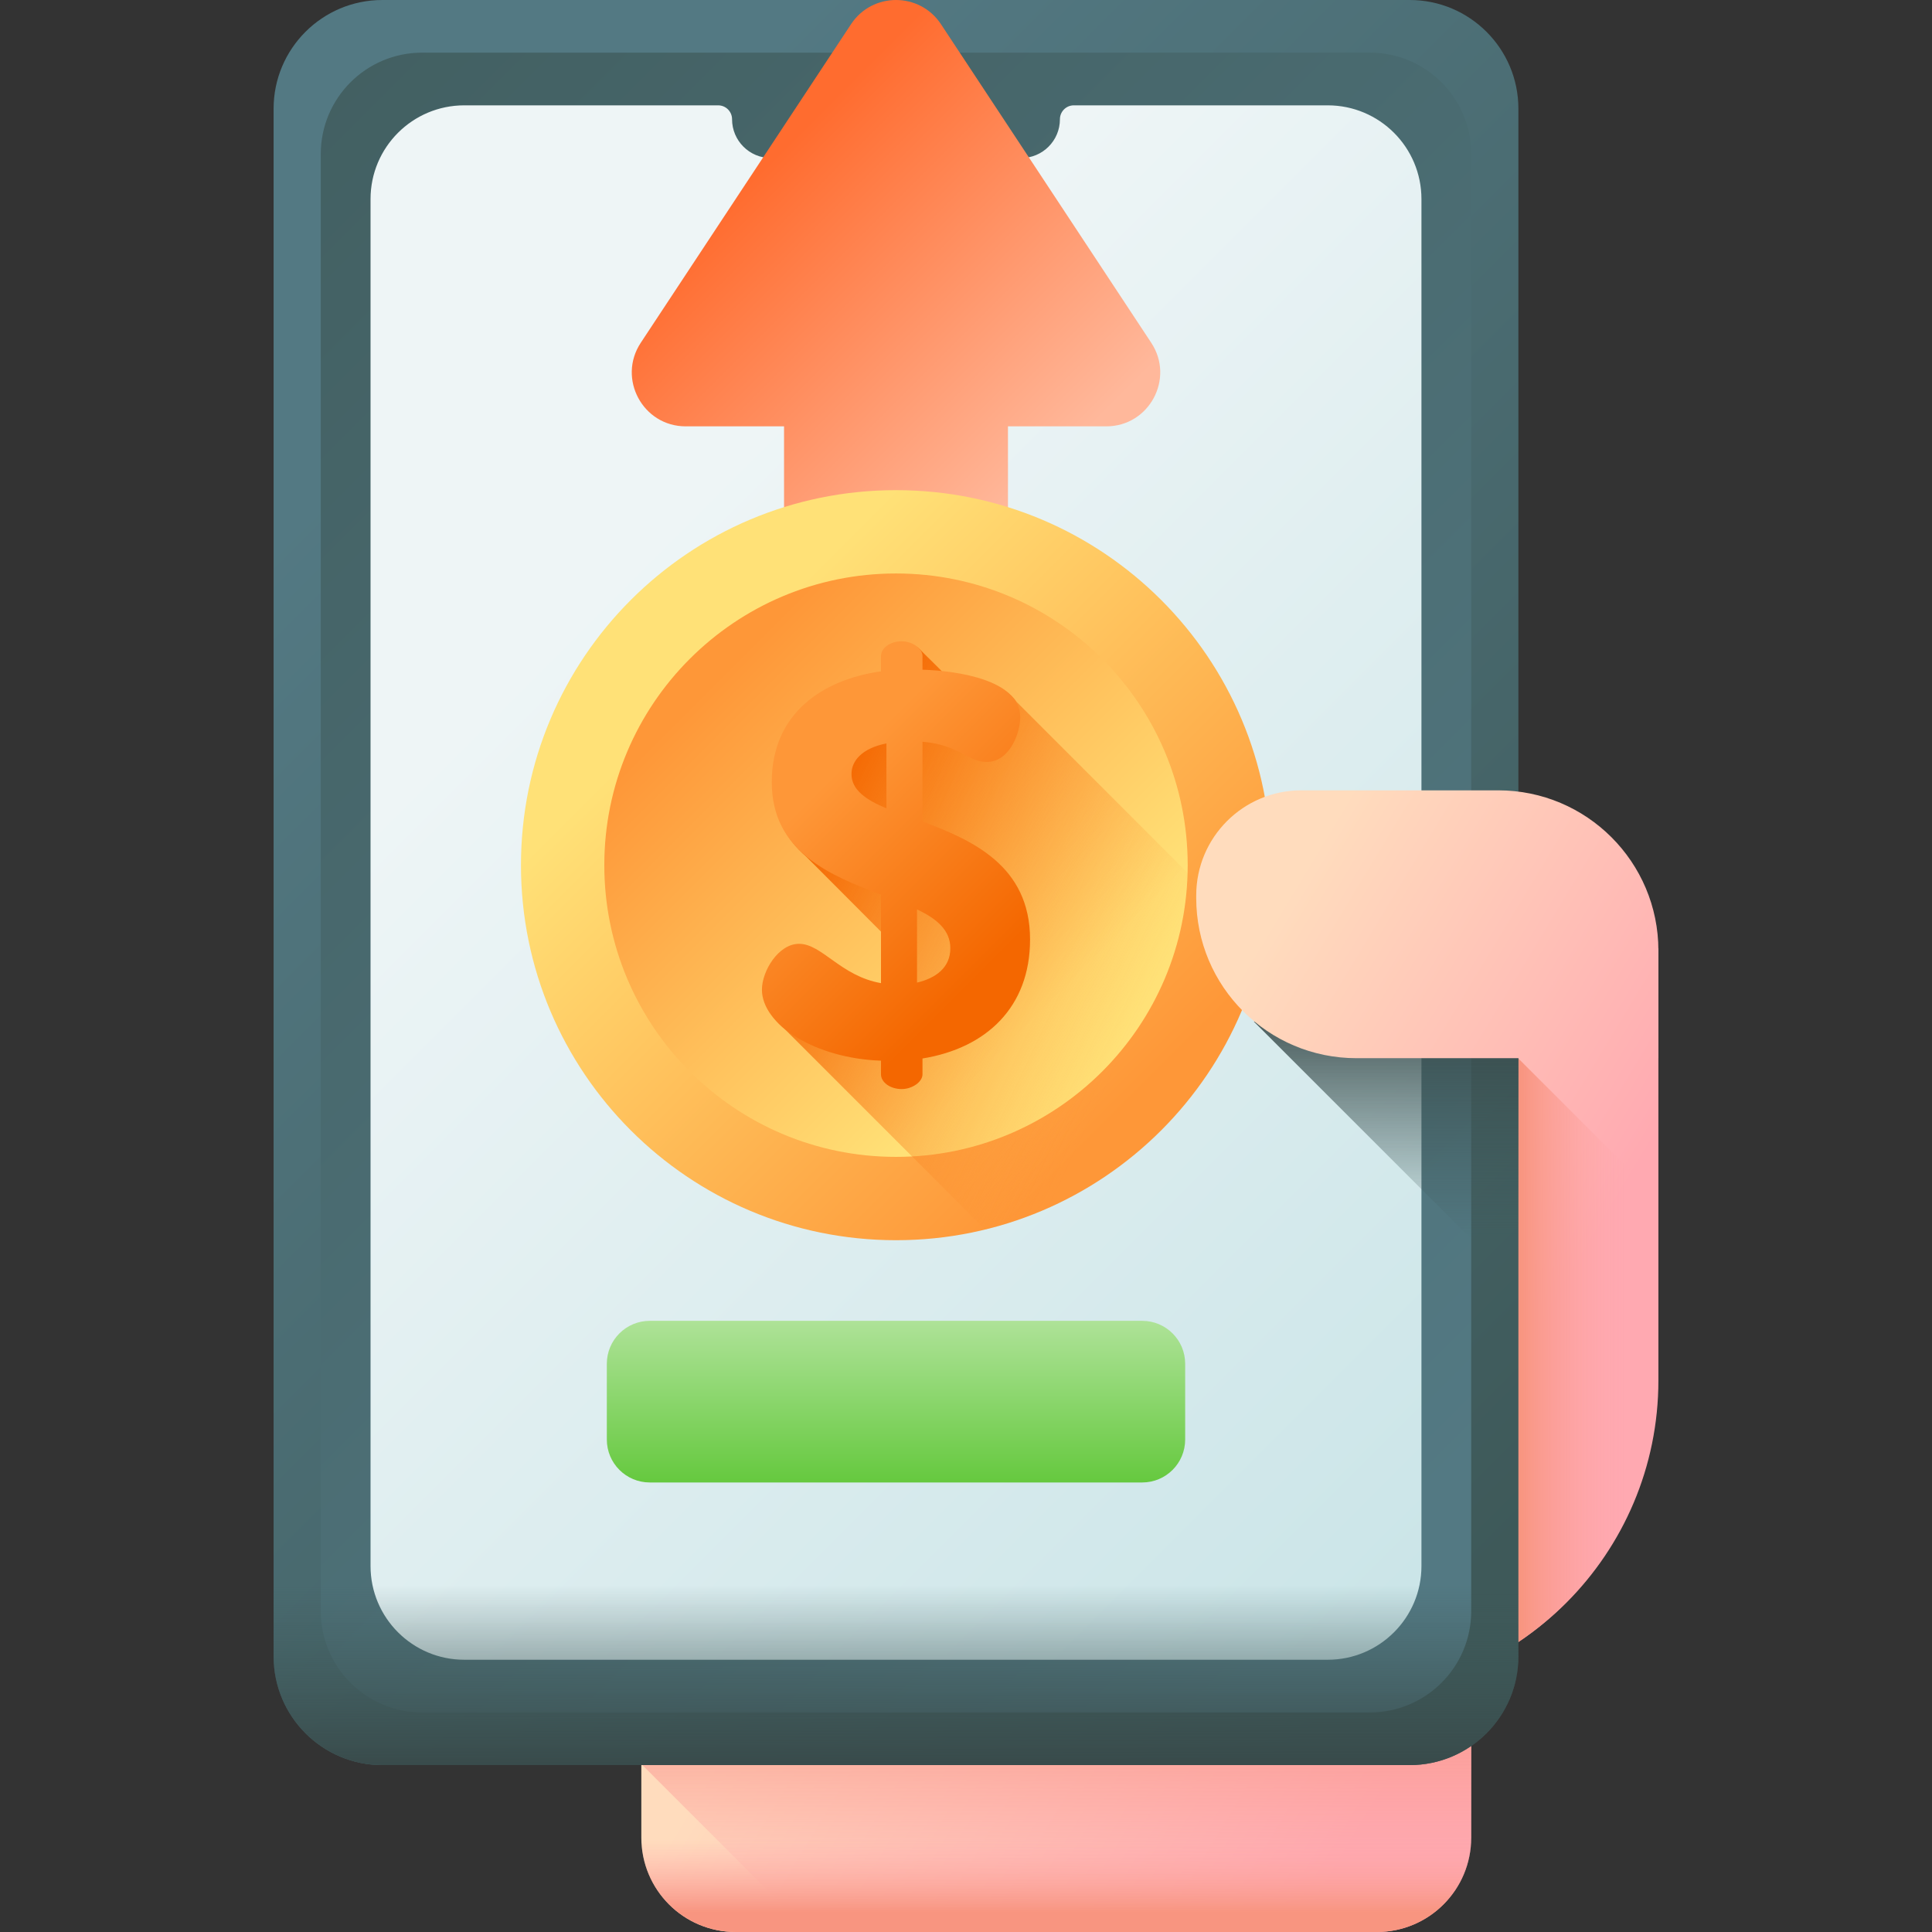 <svg width="172" height="172" viewBox="0 0 172 172" fill="none" xmlns="http://www.w3.org/2000/svg">
<rect x="0" y="0" width="172" height="172" fill="#333333" stroke="none"/>
<g clip-path="url(#clip0)">
<path d="M122.573 172H65.499C60.858 172 57.095 168.237 57.095 163.595V145.613C57.095 140.971 60.858 137.208 65.499 137.208H122.573C127.215 137.208 130.978 140.972 130.978 145.613V163.595C130.978 168.237 127.215 172 122.573 172Z" fill="url(#paint0_linear)"/>
<path d="M57.095 152.259V157.047L72.047 172H122.573C127.215 172 130.978 168.237 130.978 163.595V152.259H57.095Z" fill="url(#paint1_linear)"/>
<path d="M147.642 84.434V122.89C147.642 138.354 135.106 150.891 119.642 150.891V84.434H147.642Z" fill="url(#paint2_linear)"/>
<path d="M135.148 94.207H132.411V147.806C141.452 143.163 147.642 133.753 147.642 122.89V106.701L135.148 94.207Z" fill="url(#paint3_linear)"/>
<path d="M125.498 157.141H34.038C28.692 157.141 24.358 152.808 24.358 147.462V9.68C24.358 4.334 28.692 0 34.038 0H125.498C130.844 0 135.178 4.334 135.178 9.68V147.462C135.178 152.808 130.844 157.141 125.498 157.141Z" fill="url(#paint4_linear)"/>
<path d="M121.954 152.454H37.581C32.598 152.454 28.558 148.414 28.558 143.43V13.711C28.558 8.727 32.598 4.687 37.581 4.687H121.955C126.938 4.687 130.978 8.727 130.978 13.711V143.431C130.978 148.414 126.938 152.454 121.954 152.454Z" fill="url(#paint5_linear)"/>
<path d="M118.202 9.378H95.6C94.917 9.378 94.362 9.932 94.362 10.616C94.362 12.523 92.816 14.069 90.909 14.069H68.626C66.719 14.069 65.173 12.523 65.173 10.616C65.173 9.932 64.619 9.378 63.935 9.378H41.334C36.724 9.378 32.988 13.115 32.988 17.724V139.417C32.988 144.026 36.725 147.763 41.334 147.763H118.201C122.811 147.763 126.547 144.026 126.547 139.417V17.724C126.548 13.115 122.811 9.378 118.202 9.378Z" fill="url(#paint6_linear)"/>
<path d="M101.69 131.979H57.846C55.736 131.979 54.024 130.268 54.024 128.157V121.412C54.024 119.301 55.736 117.59 57.846 117.59H101.69C103.801 117.59 105.512 119.301 105.512 121.412V128.157C105.512 130.268 103.801 131.979 101.69 131.979Z" fill="url(#paint7_linear)"/>
<path d="M75.765 2.155L57.045 30.517C54.941 33.707 57.228 37.957 61.049 37.957H69.801V60.88C69.801 63.431 71.869 65.498 74.419 65.498H85.118C87.668 65.498 89.736 63.43 89.736 60.88V37.957H98.488C102.309 37.957 104.597 33.707 102.492 30.517L83.772 2.155C81.876 -0.718 77.661 -0.718 75.765 2.155Z" fill="url(#paint8_linear)"/>
<path d="M79.768 110.412C98.208 110.412 113.156 95.464 113.156 77.024C113.156 58.584 98.208 43.636 79.768 43.636C61.328 43.636 46.38 58.584 46.38 77.024C46.38 95.464 61.328 110.412 79.768 110.412Z" fill="url(#paint9_linear)"/>
<path d="M79.768 102.993C94.111 102.993 105.737 91.366 105.737 77.024C105.737 62.682 94.111 51.055 79.768 51.055C65.426 51.055 53.8 62.682 53.8 77.024C53.8 91.366 65.426 102.993 79.768 102.993Z" fill="url(#paint10_linear)"/>
<path d="M112.351 84.334L90.523 62.506C89.401 60.821 86.397 60.13 83.957 59.881C83.781 59.653 82.131 58.072 82.032 57.95C81.699 57.54 81.063 57.239 80.426 57.239C79.357 57.239 78.579 57.871 78.579 58.552V59.913C73.425 60.642 68.856 63.608 68.856 69.782C68.856 72.731 70.036 74.751 71.752 76.242C71.752 76.242 78.521 83.026 78.579 83.089V87.672C74.981 87.04 73.328 84.172 71.286 84.172C69.439 84.172 67.981 86.602 67.981 88.255C67.981 89.464 68.702 90.658 69.924 91.678L87.706 109.46C99.978 106.467 109.59 96.695 112.351 84.334Z" fill="url(#paint11_linear)"/>
<path d="M82.126 73.135V66.037C85.286 66.28 86.21 67.836 87.814 67.836C89.953 67.836 90.828 65.162 90.828 63.85C90.828 60.495 85.14 59.717 82.126 59.62V58.405C82.126 57.724 81.202 57.092 80.278 57.092C79.209 57.092 78.431 57.724 78.431 58.405V59.766C73.278 60.495 68.708 63.461 68.708 69.635C68.708 75.857 73.958 77.948 78.431 79.65V87.525C74.833 86.893 73.18 84.025 71.138 84.025C69.291 84.025 67.832 86.455 67.832 88.108C67.832 91.22 72.597 94.234 78.431 94.428V95.643C78.431 96.324 79.209 96.956 80.278 96.956C81.202 96.956 82.126 96.324 82.126 95.643V94.234C87.814 93.31 91.703 89.664 91.703 83.636C91.703 77.073 86.55 74.788 82.126 73.135ZM78.917 71.968C77.07 71.19 75.806 70.315 75.806 68.906C75.806 67.739 76.73 66.621 78.917 66.183V71.968ZM81.64 87.476V80.962C83.39 81.788 84.605 82.809 84.605 84.413C84.606 86.163 83.293 87.087 81.64 87.476Z" fill="url(#paint12_linear)"/>
<path d="M24.358 131.735V147.462C24.358 152.807 28.692 157.141 34.038 157.141H125.498C130.844 157.141 135.178 152.807 135.178 147.462V131.735H24.358Z" fill="url(#paint13_linear)"/>
<path d="M135.178 114.5V90.95H111.627L135.178 114.5Z" fill="url(#paint14_linear)"/>
<path d="M147.642 94.207H120.757C112.881 94.207 106.496 87.823 106.496 79.947V79.713C106.496 74.548 110.683 70.362 115.847 70.362H133.381C141.257 70.362 147.642 76.746 147.642 84.622V94.207Z" fill="url(#paint15_linear)"/>
<path d="M57.095 159.295V163.595C57.095 168.237 60.858 172 65.499 172H122.573C127.215 172 130.978 168.237 130.978 163.595V159.295H57.095Z" fill="url(#paint16_linear)"/>
</g>
<defs>
<linearGradient id="paint0_linear" x1="72.711" y1="141.71" x2="117.71" y2="168.918" gradientUnits="userSpaceOnUse">
<stop stop-color="#FFDCBD"/>
<stop offset="1" stop-color="#FFA9B1"/>
</linearGradient>
<linearGradient id="paint1_linear" x1="94.037" y1="170.241" x2="94.037" y2="148.154" gradientUnits="userSpaceOnUse">
<stop stop-color="#FFA9B1" stop-opacity="0"/>
<stop offset="1" stop-color="#F89580"/>
</linearGradient>
<linearGradient id="paint2_linear" x1="102.903" y1="99.076" x2="136.522" y2="119.404" gradientUnits="userSpaceOnUse">
<stop stop-color="#FFDCBD"/>
<stop offset="1" stop-color="#FFA9B1"/>
</linearGradient>
<linearGradient id="paint3_linear" x1="145.311" y1="121.007" x2="135.408" y2="121.007" gradientUnits="userSpaceOnUse">
<stop stop-color="#FFA9B1" stop-opacity="0"/>
<stop offset="1" stop-color="#F89580"/>
</linearGradient>
<linearGradient id="paint4_linear" x1="36.529" y1="35.332" x2="136.863" y2="135.665" gradientUnits="userSpaceOnUse">
<stop stop-color="#537983"/>
<stop offset="1" stop-color="#3E5959"/>
</linearGradient>
<linearGradient id="paint5_linear" x1="131.629" y1="130.432" x2="-11.694" y2="-12.891" gradientUnits="userSpaceOnUse">
<stop stop-color="#537983"/>
<stop offset="1" stop-color="#3E5959"/>
</linearGradient>
<linearGradient id="paint6_linear" x1="53.446" y1="52.249" x2="133.979" y2="132.782" gradientUnits="userSpaceOnUse">
<stop stop-color="#EEF5F6"/>
<stop offset="1" stop-color="#CBE5E8"/>
</linearGradient>
<linearGradient id="paint7_linear" x1="79.768" y1="113.767" x2="79.768" y2="136.476" gradientUnits="userSpaceOnUse">
<stop stop-color="#C1E9AF"/>
<stop offset="1" stop-color="#4FC123"/>
</linearGradient>
<linearGradient id="paint8_linear" x1="63.649" y1="19.265" x2="89.761" y2="45.377" gradientUnits="userSpaceOnUse">
<stop stop-color="#FF6C2F"/>
<stop offset="1" stop-color="#FFB89B"/>
</linearGradient>
<linearGradient id="paint9_linear" x1="62.905" y1="60.161" x2="100.702" y2="97.958" gradientUnits="userSpaceOnUse">
<stop stop-color="#FFE177"/>
<stop offset="1" stop-color="#FE9738"/>
</linearGradient>
<linearGradient id="paint10_linear" x1="92.884" y1="90.139" x2="63.486" y2="60.742" gradientUnits="userSpaceOnUse">
<stop stop-color="#FFE177"/>
<stop offset="1" stop-color="#FE9738"/>
</linearGradient>
<linearGradient id="paint11_linear" x1="101.08" y1="91.317" x2="70.559" y2="76.814" gradientUnits="userSpaceOnUse">
<stop stop-color="#FE9738" stop-opacity="0"/>
<stop offset="1" stop-color="#F46700"/>
</linearGradient>
<linearGradient id="paint12_linear" x1="73.154" y1="70.002" x2="88.6" y2="85.447" gradientUnits="userSpaceOnUse">
<stop stop-color="#FE9738"/>
<stop offset="1" stop-color="#F46700"/>
</linearGradient>
<linearGradient id="paint13_linear" x1="79.768" y1="141.118" x2="79.768" y2="157.927" gradientUnits="userSpaceOnUse">
<stop stop-color="#3E5959" stop-opacity="0"/>
<stop offset="1" stop-color="#384949"/>
</linearGradient>
<linearGradient id="paint14_linear" x1="123.402" y1="110.365" x2="123.402" y2="88.466" gradientUnits="userSpaceOnUse">
<stop stop-color="#3E5959" stop-opacity="0"/>
<stop offset="1" stop-color="#384949"/>
</linearGradient>
<linearGradient id="paint15_linear" x1="116.808" y1="76.08" x2="150.427" y2="96.408" gradientUnits="userSpaceOnUse">
<stop stop-color="#FFDCBD"/>
<stop offset="1" stop-color="#FFA9B1"/>
</linearGradient>
<linearGradient id="paint16_linear" x1="94.037" y1="163.791" x2="94.037" y2="170.241" gradientUnits="userSpaceOnUse">
<stop stop-color="#FFA9B1" stop-opacity="0"/>
<stop offset="1" stop-color="#F89580"/>
</linearGradient>
<clipPath id="clip0">
<rect width="172" height="172" fill="white"/>
</clipPath>
</defs>
</svg>
